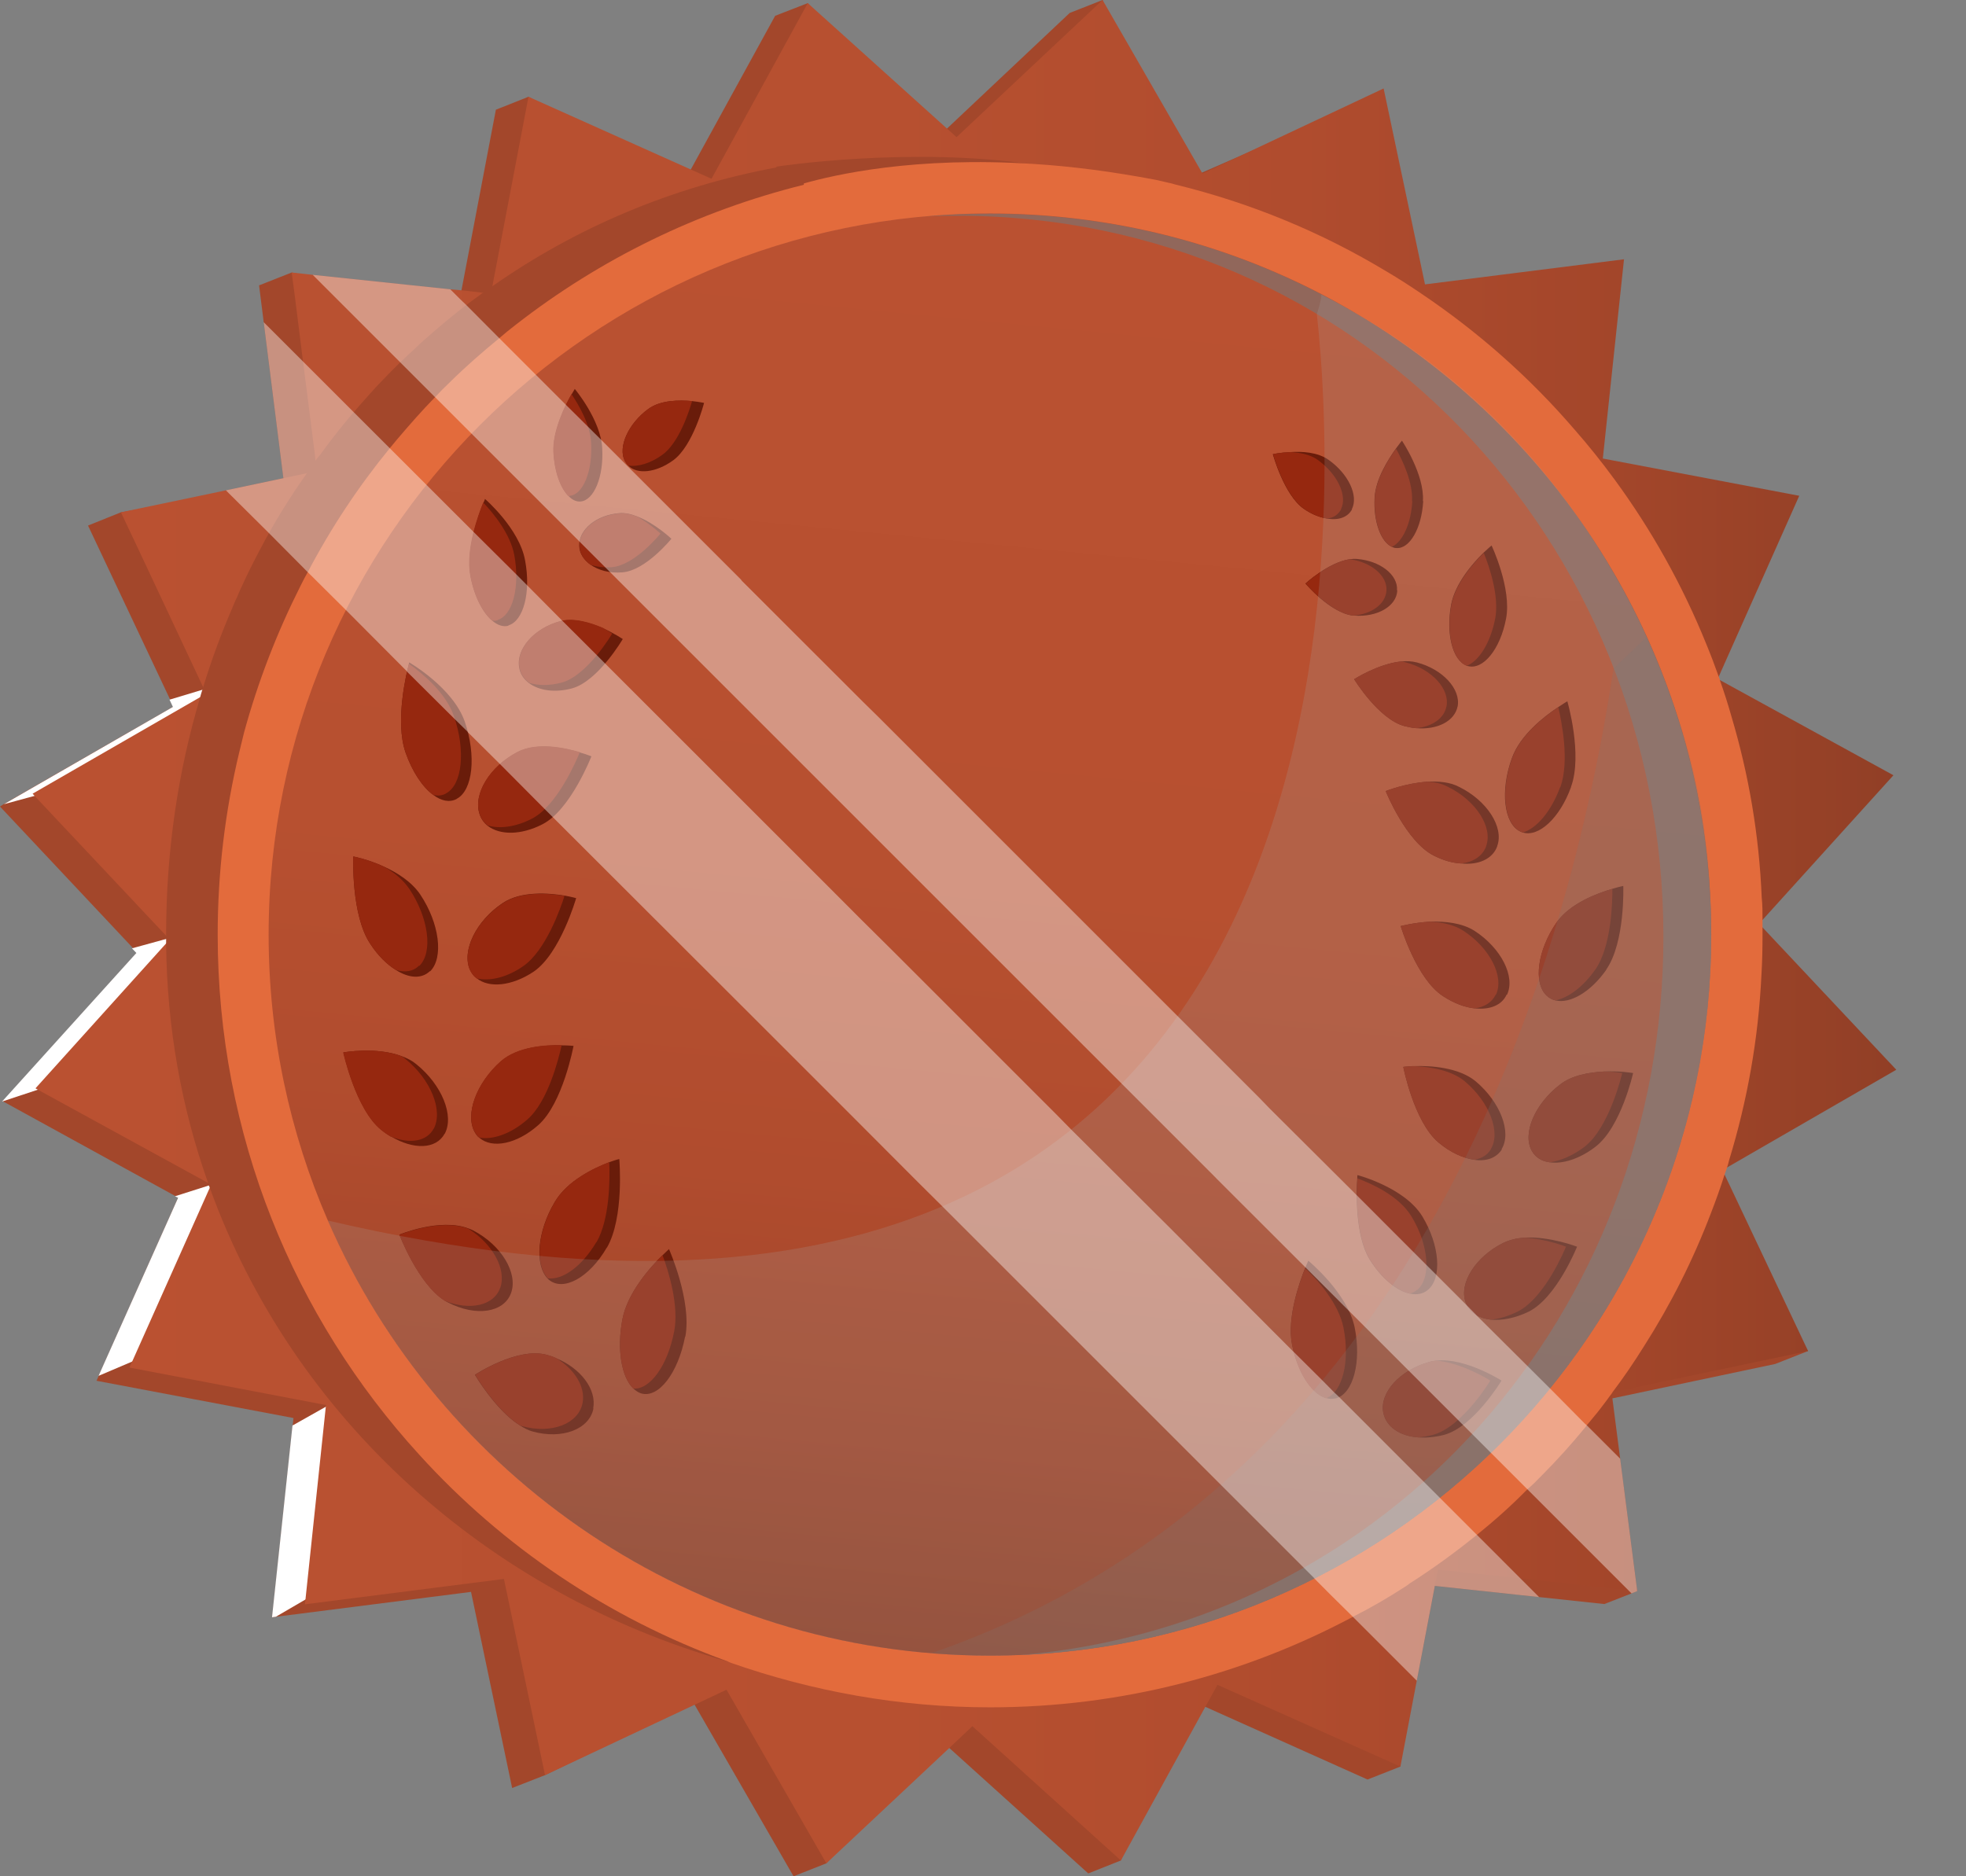 <svg width="22" height="21" viewBox="0 0 22 21" fill="none" xmlns="http://www.w3.org/2000/svg">
<rect x="0" y="0" width="22" height="21" fill="#808080" stroke="none"/>
<path d="M19.149 13.574L20.233 15.121L19.865 15.266L18.043 15.651L17.988 15.662L17.669 15.729L17.73 15.929L17.745 15.969L18.321 17.808L18.257 17.834L17.953 17.953L17.223 17.875L16.056 17.75L15.772 17.722L15.723 17.716V17.756L15.7 18.657L15.671 19.772L15.303 19.917L13.487 19.103L13.259 19.002L12.543 20.823L12.178 20.968L10.623 19.564L10.513 19.465L9.247 20.855L8.88 21L7.773 19.08L7.762 19.057L6.099 19.868L5.731 20.012L5.271 17.817L3.09 18.095L3.047 18.101L3.276 15.952L3.284 15.871L1.08 15.454L1.106 15.396L1.995 13.403L1.961 13.386L0.032 12.326L1.535 10.661L1.486 10.609L0 9.027L0.049 8.995L1.94 7.909L1.903 7.828L0.985 5.882L1.353 5.734L2.566 5.526L3.18 5.419L3.171 5.352L2.951 3.606L2.899 3.194L3.264 3.05L3.528 3.105L5.129 3.432L5.146 3.345L5.164 3.249L5.549 1.228L5.914 1.083L7.594 2.143L7.73 1.897L8.674 0.177L9.039 0.035L10.339 1.683L10.597 1.439L11.97 0.145L12.338 0L13.073 2.045L13.091 2.091L13.151 2.065L13.45 1.932L13.887 1.741L15.098 1.208L15.515 3.038L15.581 3.328L15.906 3.287L17.805 3.047L17.617 4.805L17.568 5.274L18.069 5.369L19.772 5.694L19.094 7.209L18.857 7.741L19.378 8.028L20.82 8.822L19.714 10.044L19.317 10.484L19.714 10.907L20.852 12.12L19.352 12.983L18.912 13.235L19.149 13.574Z" fill="#A3472B"/>
<g style="mix-blend-mode:soft-light">
<path d="M5.155 15.601L3.669 17.756L3.087 18.095L3.044 18.101L3.273 15.955L3.947 15.575L1.688 15.15L1.103 15.399L1.993 13.406L1.958 13.389L2.586 13.189L0.686 12.109L0.023 12.329L1.526 10.666L1.477 10.614L2.129 10.435L2.262 9.844L0.628 8.842L0.043 9.001L1.935 7.912L1.897 7.831L2.424 7.672C2.424 7.672 3.51 9.592 3.452 9.667C3.394 9.743 5.146 15.607 5.146 15.607L5.155 15.601Z" fill="white"/>
</g>
<path d="M18.037 15.596L18.043 15.651L18.13 16.326L18.321 17.808L18.22 17.797L17.015 17.666L16.091 17.568L16.056 17.75L15.854 18.811L15.671 19.772L13.624 18.857L13.488 19.103L12.543 20.823L10.881 19.32L10.623 19.564L9.247 20.855L8.13 18.912L7.773 19.08L6.099 19.868L5.639 17.672L3.412 17.956L3.418 17.904L3.646 15.743L3.649 15.726L1.448 15.306L1.48 15.237L2.349 13.29L2.363 13.259L2.331 13.241L0.423 12.196L0.397 12.181L1.859 10.559L1.9 10.516L1.883 10.499L1.859 10.473L0.385 8.906L0.365 8.883L2.236 7.805L2.308 7.762L2.285 7.712L2.271 7.686L1.515 6.076L1.486 6.015L1.353 5.734L2.528 5.488L3.171 5.352L3.429 5.297L3.545 5.271L3.53 5.149L3.522 5.077L3.391 4.046L3.299 3.313L3.264 3.05L3.499 3.076L4.544 3.186L5.039 3.238L5.164 3.249L5.399 3.276L5.494 3.287L5.511 3.197L5.914 1.083L7.73 1.897L7.962 2.001L9.039 0.035L10.597 1.439L10.704 1.535L12.338 0L13.45 1.932L13.456 1.943L13.887 1.741L15.483 0.99L15.946 3.183L18.173 2.902L17.936 5.132L20.134 5.549L19.233 7.573L19.222 7.597L19.245 7.611L21.188 8.677L19.723 10.296L19.682 10.339L19.726 10.383L21.22 11.973L19.329 13.065L19.274 13.094L19.3 13.149L20.233 15.121L18.049 15.581H18.046L18.037 15.584V15.596Z" fill="url(#paint0_linear_477_211)"/>
<path d="M18.926 10.484C18.926 11.906 18.625 13.221 18.081 14.374C18.037 14.469 17.991 14.559 17.942 14.652C17.887 14.759 17.829 14.863 17.768 14.964C17.762 14.973 17.759 14.982 17.751 14.991C17.701 15.08 17.646 15.167 17.591 15.254C17.539 15.338 17.484 15.419 17.426 15.503C17.308 15.677 17.183 15.848 17.047 16.007C16.998 16.071 16.945 16.132 16.893 16.192C16.514 16.633 16.088 17.029 15.619 17.374C15.558 17.42 15.497 17.461 15.437 17.507C14.113 18.425 12.482 18.952 10.664 18.952C9.804 18.952 8.967 18.834 8.176 18.608C8.161 18.602 8.147 18.599 8.132 18.593C5.456 17.829 3.278 15.874 2.346 13.29C2.34 13.273 2.331 13.256 2.329 13.241C2.033 12.407 1.868 11.506 1.859 10.562C1.859 10.533 1.859 10.504 1.859 10.475V10.458C1.859 9.534 1.99 8.642 2.239 7.808C2.247 7.77 2.262 7.73 2.274 7.689C2.366 7.388 2.473 7.098 2.595 6.815C2.615 6.768 2.633 6.722 2.656 6.676C2.67 6.641 2.685 6.606 2.702 6.571C2.766 6.429 2.835 6.293 2.908 6.154C3.064 5.856 3.241 5.569 3.432 5.3C3.464 5.248 3.499 5.201 3.533 5.152C3.533 5.152 3.539 5.146 3.539 5.144C3.551 5.126 3.565 5.109 3.58 5.094C3.719 4.9 3.869 4.715 4.026 4.535C4.092 4.46 4.159 4.385 4.226 4.312C4.26 4.278 4.289 4.246 4.318 4.217C4.417 4.113 4.521 4.014 4.628 3.916C4.703 3.843 4.784 3.771 4.863 3.704C5.034 3.556 5.207 3.417 5.39 3.287C5.39 3.287 5.396 3.281 5.398 3.281C5.436 3.255 5.471 3.229 5.511 3.203C6.441 2.551 7.51 2.094 8.688 1.874V1.865C8.688 1.865 10.197 1.633 11.582 1.845C12.057 1.917 12.517 2.042 12.899 2.247C13.039 2.323 13.166 2.311 13.27 2.271C14.715 2.809 15.981 3.733 16.945 4.912C16.951 4.918 16.954 4.923 16.963 4.929C17 4.973 17.032 5.016 17.067 5.06C17.067 5.06 17.073 5.065 17.073 5.068C17.583 5.726 18.003 6.456 18.315 7.243C18.709 8.251 18.926 9.343 18.926 10.493V10.484Z" fill="#A3472B"/>
<path d="M19.723 10.296C19.723 10.212 19.723 10.128 19.714 10.044C19.685 9.346 19.569 8.671 19.378 8.028C19.338 7.886 19.294 7.747 19.245 7.611C19.245 7.6 19.239 7.585 19.233 7.573C19.19 7.452 19.144 7.33 19.094 7.209C18.828 6.551 18.483 5.934 18.069 5.369C17.927 5.175 17.777 4.987 17.617 4.805C17.119 4.226 16.543 3.716 15.906 3.287C15.778 3.2 15.648 3.116 15.515 3.038C14.791 2.601 13.997 2.271 13.151 2.065C13.125 2.056 13.099 2.05 13.073 2.045C13.027 2.033 12.981 2.024 12.934 2.013C12.445 1.92 11.993 1.862 11.582 1.836C10.232 1.746 9.334 1.958 8.995 2.053V2.068C7.805 2.363 6.713 2.902 5.775 3.632C5.711 3.681 5.647 3.733 5.587 3.785C5.396 3.942 5.21 4.104 5.034 4.278C4.976 4.333 4.921 4.388 4.868 4.446C4.721 4.596 4.582 4.755 4.446 4.915C4.417 4.95 4.391 4.981 4.362 5.016C4.011 5.445 3.704 5.908 3.444 6.403C3.415 6.456 3.386 6.508 3.36 6.563C3.099 7.081 2.887 7.628 2.731 8.199C2.714 8.274 2.693 8.35 2.676 8.425C2.52 9.077 2.436 9.76 2.436 10.461C2.436 12.705 3.29 14.747 4.692 16.282C5.624 17.31 6.806 18.11 8.138 18.593C8.153 18.602 8.167 18.605 8.179 18.611C9.088 18.929 10.064 19.109 11.081 19.109C12.546 19.109 13.931 18.741 15.141 18.095C15.341 17.994 15.535 17.881 15.723 17.759C15.741 17.748 15.758 17.736 15.772 17.724C16.036 17.556 16.285 17.374 16.525 17.18C16.722 17.021 16.911 16.853 17.09 16.67C17.145 16.624 17.197 16.572 17.25 16.517C17.426 16.34 17.588 16.16 17.742 15.972C17.748 15.966 17.75 15.961 17.753 15.955C17.779 15.926 17.803 15.897 17.826 15.868C17.881 15.804 17.933 15.735 17.985 15.665C18 15.642 18.017 15.622 18.034 15.599C18.034 15.599 18.04 15.59 18.043 15.584C18.168 15.419 18.286 15.245 18.396 15.069C18.695 14.6 18.947 14.101 19.146 13.577C19.201 13.435 19.251 13.296 19.297 13.151C19.306 13.123 19.317 13.094 19.326 13.068C19.335 13.041 19.343 13.012 19.349 12.986C19.552 12.323 19.677 11.628 19.711 10.91C19.72 10.762 19.723 10.614 19.723 10.464V10.386C19.723 10.357 19.723 10.325 19.723 10.299V10.296Z" fill="#E36B3C"/>
<path d="M11.081 18.53C6.632 18.53 3.012 14.909 3.012 10.461C3.012 6.012 6.632 2.392 11.081 2.392C15.529 2.392 19.149 6.012 19.149 10.461C19.149 14.909 15.529 18.53 11.081 18.53Z" fill="#BA5131"/>
<path style="mix-blend-mode:multiply" opacity="0.3" d="M11.081 18.53C6.632 18.53 3.012 14.909 3.012 10.461C3.012 6.012 6.632 2.392 11.081 2.392C15.529 2.392 19.149 6.012 19.149 10.461C19.149 14.909 15.529 18.53 11.081 18.53Z" fill="url(#paint1_linear_477_211)"/>
<path d="M19.149 10.461C19.149 14.909 15.529 18.53 11.078 18.53C7.765 18.53 4.912 16.523 3.669 13.661C3.244 12.682 3.006 11.599 3.006 10.461C3.006 6.01 6.626 2.389 11.078 2.389C12.381 2.389 13.612 2.699 14.704 3.249C17.336 4.579 19.149 7.31 19.149 10.458V10.461Z" fill="url(#paint2_linear_477_211)"/>
<g style="mix-blend-mode:color-burn" opacity="0.6">
<path d="M19.149 10.461C19.149 14.796 15.712 18.347 11.419 18.524C15.544 18.168 18.614 14.701 18.614 10.484C18.614 6.036 15.17 2.415 10.719 2.415C10.597 2.415 10.475 2.415 10.354 2.424C10.594 2.401 10.835 2.392 11.081 2.392C15.532 2.392 19.149 6.012 19.149 10.461Z" fill="#767676"/>
</g>
<path d="M17.646 13.957C17.646 13.957 17.418 14.527 17.105 14.681C16.957 14.753 16.806 14.782 16.682 14.77C16.546 14.753 16.442 14.689 16.401 14.576C16.323 14.365 16.511 14.064 16.824 13.91C16.896 13.876 16.974 13.858 17.058 13.852C17.342 13.835 17.649 13.954 17.649 13.954L17.646 13.957Z" fill="#691C0A"/>
<path d="M15.978 14.437C15.923 14.484 15.851 14.495 15.773 14.478C15.628 14.446 15.457 14.307 15.326 14.096C15.159 13.82 15.179 13.328 15.188 13.189C15.188 13.166 15.19 13.152 15.19 13.152C15.19 13.152 15.715 13.288 15.915 13.612C16.111 13.934 16.14 14.304 15.978 14.437Z" fill="#691C0A"/>
<path d="M16.801 15.454C16.801 15.454 16.491 15.969 16.161 16.059C16.059 16.085 15.964 16.094 15.874 16.088C15.668 16.074 15.512 15.972 15.48 15.813C15.434 15.59 15.665 15.332 15.998 15.242C16.022 15.234 16.048 15.231 16.074 15.228C16.395 15.193 16.801 15.451 16.801 15.451V15.454Z" fill="#691C0A"/>
<path d="M14.944 15.651C14.909 15.659 14.872 15.659 14.834 15.645C14.675 15.596 14.518 15.358 14.458 15.046C14.4 14.75 14.539 14.356 14.605 14.191C14.626 14.142 14.64 14.11 14.64 14.11C14.64 14.11 15.08 14.472 15.159 14.857C15.237 15.242 15.144 15.596 14.95 15.651H14.944Z" fill="#691C0A"/>
<path d="M18.275 12.01C18.275 12.01 18.139 12.619 17.852 12.836C17.675 12.972 17.484 13.03 17.342 13.009C17.252 12.998 17.183 12.954 17.142 12.882C17.032 12.688 17.174 12.355 17.458 12.138C17.591 12.034 17.782 12.002 17.948 11.993C18.13 11.984 18.275 12.01 18.275 12.01Z" fill="#691C0A"/>
<path d="M16.806 12.865C16.745 12.96 16.633 13.001 16.499 12.981C16.372 12.963 16.23 12.899 16.097 12.787C15.822 12.555 15.703 11.941 15.703 11.941C15.703 11.941 15.743 11.935 15.807 11.932C15.816 11.932 15.819 11.932 15.827 11.932C16.001 11.926 16.323 11.944 16.514 12.103C16.789 12.335 16.919 12.674 16.803 12.862L16.806 12.865Z" fill="#691C0A"/>
<path d="M17.58 8.81C17.455 9.155 17.218 9.375 17.038 9.317C17.038 9.317 17.018 9.311 17.009 9.305C16.827 9.216 16.786 8.845 16.919 8.483C17.012 8.225 17.281 8.017 17.435 7.915C17.499 7.872 17.539 7.849 17.539 7.849C17.539 7.849 17.713 8.445 17.58 8.807V8.81Z" fill="#691C0A"/>
<path d="M16.754 9.473C16.702 9.615 16.543 9.685 16.349 9.664C16.253 9.659 16.152 9.63 16.048 9.578C15.735 9.424 15.506 8.854 15.506 8.854C15.506 8.854 15.732 8.764 15.975 8.749C16.097 8.743 16.224 8.752 16.328 8.807C16.641 8.961 16.832 9.259 16.754 9.47V9.473Z" fill="#691C0A"/>
<path d="M17.974 10.855C17.8 11.104 17.568 11.237 17.406 11.197C17.368 11.188 17.337 11.171 17.308 11.144C17.154 11 17.206 10.632 17.418 10.325C17.568 10.111 17.872 9.998 18.043 9.948C18.116 9.925 18.165 9.916 18.165 9.916C18.165 9.916 18.188 10.545 17.974 10.852V10.855Z" fill="#691C0A"/>
<path d="M16.859 11.133C16.804 11.255 16.665 11.304 16.502 11.286C16.392 11.275 16.268 11.228 16.149 11.15C15.851 10.959 15.674 10.365 15.674 10.365C15.674 10.365 15.813 10.328 15.993 10.316H16.004C16.169 10.31 16.358 10.328 16.5 10.418C16.798 10.611 16.96 10.93 16.864 11.133H16.859Z" fill="#691C0A"/>
<path d="M16.853 6.925C16.789 7.264 16.598 7.501 16.427 7.455C16.421 7.455 16.416 7.455 16.41 7.449C16.253 7.388 16.178 7.09 16.239 6.763C16.285 6.528 16.482 6.302 16.601 6.186C16.653 6.137 16.691 6.105 16.691 6.105C16.691 6.105 16.919 6.586 16.853 6.925Z" fill="#691C0A"/>
<path d="M16.311 7.907C16.276 8.074 16.082 8.17 15.848 8.15C15.807 8.147 15.761 8.138 15.717 8.127C15.428 8.051 15.153 7.602 15.153 7.602C15.153 7.602 15.422 7.429 15.68 7.403C15.741 7.397 15.799 7.4 15.854 7.414C16.143 7.489 16.349 7.712 16.311 7.909V7.907Z" fill="#691C0A"/>
<path d="M15.926 5.61C15.909 5.911 15.775 6.146 15.625 6.134C15.607 6.134 15.59 6.128 15.573 6.12C15.451 6.062 15.367 5.836 15.382 5.569C15.393 5.364 15.532 5.144 15.619 5.022C15.659 4.967 15.688 4.932 15.688 4.932C15.688 4.932 15.941 5.309 15.923 5.607L15.926 5.61Z" fill="#691C0A"/>
<path d="M15.636 6.609C15.628 6.786 15.411 6.91 15.153 6.89C15.15 6.89 15.147 6.89 15.141 6.89C14.886 6.861 14.608 6.531 14.608 6.531C14.608 6.531 14.863 6.296 15.101 6.259C15.13 6.256 15.159 6.253 15.185 6.256C15.442 6.276 15.645 6.432 15.633 6.606L15.636 6.609Z" fill="#691C0A"/>
<path d="M15.13 5.7C15.083 5.789 14.979 5.827 14.851 5.804C14.768 5.792 14.675 5.755 14.588 5.694C14.368 5.54 14.243 5.083 14.243 5.083C14.243 5.083 14.324 5.065 14.437 5.06C14.571 5.051 14.744 5.06 14.866 5.146C15.089 5.303 15.205 5.549 15.127 5.7H15.13Z" fill="#691C0A"/>
<path d="M17.522 13.957C17.522 13.957 17.293 14.527 16.98 14.681C16.879 14.73 16.777 14.762 16.682 14.77C16.546 14.753 16.441 14.689 16.401 14.576C16.323 14.365 16.511 14.064 16.824 13.91C16.896 13.876 16.974 13.858 17.058 13.852C17.299 13.864 17.525 13.954 17.525 13.954L17.522 13.957Z" fill="#96280F"/>
<path d="M15.856 14.437C15.833 14.458 15.804 14.472 15.775 14.478C15.63 14.446 15.46 14.307 15.329 14.096C15.161 13.82 15.182 13.328 15.19 13.189C15.355 13.25 15.654 13.386 15.793 13.612C15.99 13.933 16.019 14.304 15.859 14.437H15.856Z" fill="#96280F"/>
<path d="M16.676 15.454C16.676 15.454 16.366 15.969 16.036 16.059C15.981 16.074 15.926 16.082 15.874 16.088C15.668 16.074 15.512 15.972 15.48 15.813C15.434 15.59 15.665 15.332 15.998 15.242C16.022 15.234 16.048 15.231 16.074 15.228C16.366 15.254 16.676 15.451 16.676 15.451V15.454Z" fill="#96280F"/>
<path d="M14.834 15.648C14.675 15.599 14.518 15.361 14.458 15.049C14.4 14.753 14.539 14.359 14.605 14.194C14.739 14.319 14.979 14.585 15.034 14.86C15.109 15.24 15.022 15.584 14.837 15.651L14.834 15.648Z" fill="#96280F"/>
<path d="M18.153 12.01C18.153 12.01 18.014 12.618 17.73 12.836C17.6 12.934 17.464 12.992 17.342 13.009C17.252 12.998 17.183 12.954 17.142 12.882C17.032 12.688 17.174 12.355 17.458 12.138C17.591 12.034 17.782 12.002 17.947 11.993C18.069 11.993 18.153 12.01 18.153 12.01Z" fill="#96280F"/>
<path d="M16.682 12.865C16.641 12.931 16.578 12.966 16.499 12.98C16.372 12.963 16.23 12.899 16.097 12.787C15.822 12.555 15.703 11.941 15.703 11.941C15.703 11.941 15.743 11.935 15.807 11.932C15.816 11.932 15.819 11.932 15.827 11.932C16.004 11.941 16.239 11.976 16.392 12.103C16.667 12.335 16.798 12.674 16.682 12.862V12.865Z" fill="#96280F"/>
<path d="M17.458 8.81C17.36 9.079 17.195 9.273 17.041 9.317C17.041 9.317 17.021 9.311 17.012 9.305C16.83 9.216 16.789 8.845 16.922 8.483C17.015 8.225 17.284 8.017 17.438 7.915C17.475 8.08 17.565 8.518 17.461 8.81H17.458Z" fill="#96280F"/>
<path d="M16.63 9.473C16.589 9.583 16.485 9.65 16.349 9.664C16.253 9.659 16.152 9.63 16.048 9.578C15.735 9.424 15.506 8.854 15.506 8.854C15.506 8.854 15.732 8.764 15.975 8.749C16.056 8.752 16.134 8.77 16.204 8.807C16.517 8.961 16.708 9.259 16.63 9.47V9.473Z" fill="#96280F"/>
<path d="M17.849 10.855C17.716 11.046 17.548 11.168 17.406 11.197C17.368 11.188 17.336 11.171 17.307 11.144C17.154 11 17.206 10.632 17.417 10.325C17.568 10.111 17.872 9.998 18.043 9.948C18.043 10.076 18.037 10.585 17.852 10.852L17.849 10.855Z" fill="#96280F"/>
<path d="M16.737 11.133C16.694 11.22 16.61 11.272 16.502 11.286C16.392 11.275 16.268 11.228 16.149 11.15C15.851 10.959 15.674 10.365 15.674 10.365C15.674 10.365 15.813 10.328 15.993 10.316H16.004C16.135 10.322 16.268 10.348 16.375 10.417C16.673 10.611 16.835 10.93 16.74 11.133H16.737Z" fill="#96280F"/>
<path d="M16.731 6.925C16.679 7.194 16.549 7.4 16.413 7.452C16.256 7.391 16.181 7.093 16.242 6.765C16.288 6.531 16.485 6.305 16.604 6.189C16.665 6.34 16.78 6.673 16.731 6.928V6.925Z" fill="#96280F"/>
<path d="M16.186 7.906C16.16 8.043 16.024 8.132 15.848 8.15C15.807 8.147 15.761 8.138 15.717 8.127C15.428 8.051 15.153 7.602 15.153 7.602C15.153 7.602 15.422 7.429 15.68 7.403C15.697 7.403 15.714 7.408 15.732 7.414C16.021 7.489 16.227 7.712 16.186 7.909V7.906Z" fill="#96280F"/>
<path d="M15.804 5.61C15.79 5.862 15.694 6.067 15.575 6.12C15.454 6.062 15.37 5.836 15.384 5.569C15.396 5.364 15.535 5.144 15.622 5.022C15.694 5.152 15.813 5.398 15.801 5.61H15.804Z" fill="#96280F"/>
<path d="M15.515 6.609C15.506 6.76 15.35 6.873 15.144 6.89C14.889 6.861 14.611 6.531 14.611 6.531C14.611 6.531 14.866 6.296 15.103 6.259C15.341 6.29 15.523 6.441 15.515 6.606V6.609Z" fill="#96280F"/>
<path d="M15.008 5.7C14.976 5.758 14.924 5.795 14.854 5.804C14.77 5.792 14.678 5.755 14.591 5.694C14.371 5.54 14.246 5.083 14.246 5.083C14.246 5.083 14.327 5.065 14.44 5.06C14.544 5.065 14.66 5.086 14.744 5.146C14.964 5.303 15.083 5.549 15.005 5.7H15.008Z" fill="#96280F"/>
<path d="M5.72 14.469C5.642 14.692 5.326 14.741 5.01 14.576C4.999 14.57 4.987 14.565 4.976 14.556C4.68 14.371 4.469 13.818 4.469 13.818C4.469 13.818 4.923 13.629 5.239 13.748C5.256 13.754 5.277 13.762 5.294 13.771C5.607 13.933 5.798 14.246 5.72 14.469Z" fill="#691C0A"/>
<path d="M6.791 13.962C6.595 14.301 6.302 14.46 6.14 14.322C6.137 14.319 6.131 14.313 6.128 14.31C5.981 14.156 6.012 13.783 6.206 13.456C6.345 13.215 6.65 13.073 6.815 13.009C6.884 12.983 6.93 12.972 6.93 12.972C6.93 12.972 6.988 13.626 6.791 13.965V13.962Z" fill="#691C0A"/>
<path d="M6.641 15.764C6.595 15.998 6.29 16.114 5.957 16.021C5.908 16.007 5.859 15.981 5.81 15.949C5.54 15.775 5.314 15.387 5.314 15.387C5.314 15.387 5.789 15.072 6.12 15.164C6.154 15.173 6.186 15.184 6.218 15.199C6.496 15.312 6.679 15.549 6.638 15.764H6.641Z" fill="#691C0A"/>
<path d="M7.666 14.961C7.588 15.367 7.371 15.651 7.177 15.596C7.145 15.587 7.116 15.567 7.087 15.541C6.954 15.413 6.901 15.101 6.965 14.765C7.023 14.463 7.284 14.174 7.414 14.049C7.458 14.006 7.486 13.98 7.486 13.98C7.486 13.98 7.744 14.559 7.669 14.961H7.666Z" fill="#691C0A"/>
<path d="M4.976 12.688C4.88 12.865 4.628 12.87 4.376 12.72C4.376 12.72 4.376 12.72 4.373 12.72C4.338 12.7 4.301 12.674 4.266 12.645C3.982 12.416 3.843 11.779 3.843 11.779C3.843 11.779 4.211 11.712 4.498 11.822C4.559 11.845 4.611 11.871 4.66 11.912C4.944 12.141 5.086 12.488 4.976 12.691V12.688Z" fill="#691C0A"/>
<path d="M6.418 11.706C6.418 11.706 6.299 12.349 6.024 12.592C5.781 12.807 5.506 12.859 5.364 12.734C5.343 12.72 5.329 12.7 5.315 12.676C5.199 12.479 5.329 12.123 5.604 11.88C5.792 11.715 6.108 11.695 6.285 11.7C6.366 11.7 6.418 11.706 6.418 11.706Z" fill="#691C0A"/>
<path d="M5.109 8.943C5.028 8.984 4.938 8.964 4.848 8.897C4.729 8.81 4.614 8.639 4.538 8.422C4.417 8.072 4.55 7.527 4.576 7.429C4.576 7.42 4.579 7.414 4.579 7.414C4.579 7.414 5.068 7.695 5.201 8.077C5.332 8.46 5.291 8.845 5.112 8.94L5.109 8.943Z" fill="#691C0A"/>
<path d="M6.618 8.465C6.618 8.465 6.386 9.062 6.073 9.224C5.833 9.349 5.593 9.349 5.456 9.242C5.416 9.21 5.384 9.166 5.367 9.114C5.291 8.891 5.48 8.578 5.795 8.416C6.01 8.306 6.319 8.37 6.49 8.422C6.569 8.445 6.618 8.465 6.618 8.465Z" fill="#691C0A"/>
<path d="M4.811 10.869C4.718 10.959 4.576 10.95 4.428 10.855C4.33 10.794 4.228 10.695 4.144 10.565C3.927 10.244 3.953 9.586 3.953 9.586C3.953 9.586 4.113 9.615 4.295 9.699C4.443 9.766 4.605 9.867 4.703 10.012C4.918 10.334 4.967 10.719 4.813 10.872L4.811 10.869Z" fill="#691C0A"/>
<path d="M6.447 10.053C6.447 10.053 6.27 10.672 5.972 10.875C5.729 11.037 5.471 11.063 5.332 10.947C5.3 10.924 5.277 10.892 5.259 10.855C5.164 10.643 5.326 10.307 5.624 10.108C5.83 9.969 6.143 9.995 6.319 10.024C6.398 10.038 6.45 10.053 6.45 10.053H6.447Z" fill="#691C0A"/>
<path d="M5.691 7.003C5.63 7.02 5.566 6.997 5.506 6.945C5.401 6.855 5.306 6.67 5.265 6.444C5.21 6.151 5.358 5.755 5.41 5.627C5.422 5.601 5.427 5.584 5.427 5.584C5.427 5.584 5.813 5.917 5.876 6.273C5.943 6.626 5.859 6.951 5.688 7L5.691 7.003Z" fill="#691C0A"/>
<path d="M6.968 7.154C6.968 7.154 6.693 7.623 6.403 7.704C6.212 7.756 6.033 7.73 5.92 7.646C5.862 7.602 5.821 7.545 5.81 7.472C5.772 7.266 5.975 7.032 6.267 6.954C6.418 6.913 6.606 6.971 6.748 7.032C6.878 7.09 6.971 7.154 6.971 7.154H6.968Z" fill="#691C0A"/>
<path d="M6.496 5.613C6.447 5.616 6.403 5.595 6.363 5.552C6.273 5.462 6.206 5.28 6.195 5.062C6.183 4.822 6.328 4.532 6.398 4.411C6.418 4.376 6.432 4.353 6.432 4.353C6.432 4.353 6.725 4.703 6.739 5.019C6.757 5.335 6.647 5.601 6.496 5.613Z" fill="#691C0A"/>
<path d="M7.513 6.03C7.513 6.03 7.226 6.386 6.965 6.406C6.823 6.418 6.696 6.383 6.606 6.319C6.534 6.267 6.484 6.195 6.482 6.111C6.473 5.928 6.673 5.763 6.931 5.743C6.997 5.737 7.067 5.755 7.133 5.781C7.333 5.859 7.513 6.03 7.513 6.03Z" fill="#691C0A"/>
<path d="M7.878 4.512C7.878 4.512 7.756 4.99 7.533 5.152C7.342 5.291 7.13 5.314 7.029 5.21C7.015 5.196 7.003 5.178 6.991 5.158C6.913 5.002 7.032 4.741 7.252 4.579C7.391 4.475 7.605 4.477 7.744 4.489C7.823 4.498 7.878 4.509 7.878 4.509V4.512Z" fill="#691C0A"/>
<path d="M5.598 14.411C5.529 14.614 5.259 14.672 4.976 14.559C4.68 14.374 4.469 13.82 4.469 13.82C4.469 13.82 4.923 13.632 5.239 13.751C5.511 13.919 5.671 14.206 5.598 14.414V14.411Z" fill="#96280F"/>
<path d="M6.673 13.902C6.513 14.174 6.293 14.33 6.131 14.307C5.983 14.153 6.015 13.78 6.209 13.453C6.348 13.212 6.652 13.07 6.818 13.007C6.826 13.204 6.823 13.644 6.676 13.902H6.673Z" fill="#96280F"/>
<path d="M6.519 15.703C6.473 15.938 6.169 16.053 5.839 15.961C5.83 15.958 5.821 15.955 5.812 15.949C5.543 15.775 5.317 15.387 5.317 15.387C5.317 15.387 5.792 15.072 6.122 15.164C6.157 15.173 6.189 15.184 6.221 15.199C6.429 15.323 6.554 15.523 6.519 15.703Z" fill="#96280F"/>
<path d="M7.544 14.901C7.472 15.283 7.272 15.558 7.087 15.541C6.954 15.413 6.901 15.101 6.965 14.764C7.023 14.463 7.284 14.174 7.414 14.049C7.486 14.24 7.599 14.617 7.544 14.904V14.901Z" fill="#96280F"/>
<path d="M4.854 12.63C4.776 12.778 4.582 12.807 4.373 12.72C4.373 12.72 4.373 12.72 4.37 12.72C4.336 12.7 4.298 12.674 4.263 12.645C3.979 12.416 3.84 11.779 3.84 11.779C3.84 11.779 4.208 11.712 4.495 11.822C4.509 11.831 4.524 11.839 4.535 11.851C4.819 12.08 4.961 12.427 4.854 12.633V12.63Z" fill="#96280F"/>
<path d="M6.285 11.698C6.25 11.857 6.131 12.329 5.902 12.529C5.717 12.691 5.514 12.76 5.364 12.732C5.343 12.717 5.329 12.697 5.315 12.674C5.199 12.477 5.329 12.12 5.604 11.877C5.792 11.712 6.108 11.692 6.285 11.698Z" fill="#96280F"/>
<path d="M4.987 8.883C4.944 8.906 4.897 8.909 4.848 8.897C4.729 8.81 4.614 8.639 4.538 8.422C4.417 8.072 4.55 7.527 4.576 7.429C4.729 7.539 4.99 7.753 5.08 8.017C5.213 8.399 5.173 8.787 4.99 8.88L4.987 8.883Z" fill="#96280F"/>
<path d="M6.487 8.422C6.447 8.52 6.233 9.019 5.952 9.163C5.772 9.256 5.593 9.279 5.456 9.239C5.416 9.207 5.384 9.163 5.367 9.111C5.291 8.888 5.48 8.575 5.795 8.413C6.01 8.303 6.319 8.367 6.49 8.419L6.487 8.422Z" fill="#96280F"/>
<path d="M4.689 10.808C4.622 10.875 4.53 10.887 4.428 10.855C4.33 10.794 4.228 10.695 4.144 10.565C3.927 10.244 3.953 9.586 3.953 9.586C3.953 9.586 4.113 9.615 4.295 9.699C4.405 9.76 4.509 9.844 4.582 9.951C4.796 10.273 4.848 10.658 4.692 10.811L4.689 10.808Z" fill="#96280F"/>
<path d="M6.317 10.027C6.276 10.157 6.108 10.643 5.85 10.817C5.668 10.942 5.477 10.985 5.332 10.95C5.3 10.927 5.277 10.895 5.259 10.858C5.164 10.646 5.326 10.31 5.624 10.111C5.83 9.971 6.143 9.998 6.319 10.027H6.317Z" fill="#96280F"/>
<path d="M5.569 6.942C5.546 6.948 5.526 6.951 5.503 6.942C5.398 6.852 5.303 6.667 5.262 6.441C5.207 6.149 5.355 5.752 5.407 5.624C5.526 5.749 5.711 5.978 5.755 6.212C5.821 6.566 5.737 6.893 5.566 6.939L5.569 6.942Z" fill="#96280F"/>
<path d="M6.849 7.093C6.849 7.093 6.574 7.562 6.285 7.64C6.151 7.675 6.027 7.675 5.923 7.643C5.865 7.6 5.824 7.542 5.813 7.469C5.775 7.264 5.978 7.029 6.27 6.951C6.421 6.91 6.609 6.968 6.751 7.029C6.815 7.067 6.852 7.093 6.852 7.093H6.849Z" fill="#96280F"/>
<path d="M6.375 5.552H6.36C6.27 5.462 6.204 5.28 6.192 5.062C6.18 4.822 6.325 4.532 6.395 4.411C6.482 4.541 6.606 4.755 6.615 4.958C6.632 5.274 6.525 5.537 6.375 5.549V5.552Z" fill="#96280F"/>
<path d="M7.391 5.972C7.391 5.972 7.104 6.328 6.847 6.348C6.76 6.354 6.679 6.345 6.609 6.322C6.537 6.27 6.487 6.198 6.485 6.114C6.476 5.931 6.676 5.766 6.933 5.746C7 5.74 7.07 5.758 7.136 5.784C7.281 5.868 7.394 5.975 7.394 5.975L7.391 5.972Z" fill="#96280F"/>
<path d="M7.744 4.492C7.71 4.608 7.597 4.958 7.411 5.091C7.278 5.187 7.136 5.228 7.029 5.21C7.014 5.196 7.003 5.178 6.991 5.158C6.913 5.002 7.032 4.741 7.252 4.579C7.391 4.475 7.605 4.477 7.744 4.489V4.492Z" fill="#96280F"/>
<g style="mix-blend-mode:color-burn" opacity="0.2">
<path d="M19.149 10.461C19.149 14.909 15.529 18.529 11.078 18.529C10.858 18.529 10.64 18.521 10.423 18.503C7.391 18.26 4.828 16.334 3.669 13.661C15.642 16.456 14.95 5.465 14.736 3.516C14.736 3.516 14.794 3.339 14.785 3.296C16.256 4.037 17.386 5.175 18.171 6.618C18.793 7.762 19.146 9.071 19.146 10.461H19.149Z" fill="#A6A6A6"/>
</g>
<g style="mix-blend-mode:color-burn" opacity="0.2">
<path d="M19.149 10.461C19.149 14.909 15.529 18.53 11.078 18.53C10.858 18.53 10.641 18.521 10.423 18.503C15.897 16.607 17.557 10.777 18.055 7.484L18.425 7.13C18.877 8.156 19.147 9.071 19.147 10.464L19.149 10.461Z" fill="#767676"/>
</g>
<g style="mix-blend-mode:soft-light" opacity="0.4">
<path d="M17.223 17.875L16.056 17.75L15.854 18.811L15.138 18.095L14.892 17.852L14.707 17.666V17.664L10.542 13.499L10.273 13.232L9.508 12.465L8.613 11.57L6.186 9.146L6.096 9.056L5.595 8.552L5.233 8.193V8.19L5.086 8.046L4.553 7.516V7.513L3.875 6.832L3.443 6.403L3.009 5.966L2.566 5.526L2.528 5.488L3.171 5.352L2.951 3.606L3.391 4.046L3.953 4.608L5.303 5.957L5.781 6.432L5.902 6.554L6.293 6.948L6.679 7.333L6.771 7.426L9.271 9.925L9.635 10.29L10.009 10.661L11.81 12.462L11.987 12.642L12.937 13.589L13.062 13.713L14.475 15.13L14.478 15.132L14.796 15.448L14.927 15.581L14.982 15.633L17.223 17.875Z" fill="white"/>
</g>
<g style="mix-blend-mode:soft-light" opacity="0.4">
<path d="M18.321 17.808L18.257 17.834L18.22 17.797L17.09 16.667L16.763 16.34L16.372 15.949L16.317 15.894L15.764 15.341L15.266 14.843L15.086 14.663L14.605 14.182L13.626 13.204L13.586 13.163L12.552 12.129L12.12 11.697L3.499 3.076L4.544 3.186L5.039 3.238L5.146 3.345L5.216 3.412L5.587 3.785L6.334 4.532L6.58 4.776L6.728 4.923L8.292 6.487L8.3 6.499L9.653 7.851L9.827 8.022L10.777 8.972L14.093 12.288L14.211 12.41L15.182 13.377L15.816 14.012L16.415 14.611L16.52 14.718L16.525 14.724L17.09 15.286L17.38 15.575L17.73 15.929L17.756 15.952L18.13 16.326L18.321 17.808Z" fill="white"/>
</g>
<defs>
<linearGradient id="paint0_linear_477_211" x1="0.365" y1="10.426" x2="21.22" y2="10.426" gradientUnits="userSpaceOnUse">
<stop stop-color="#BA5131"/>
<stop offset="0.46" stop-color="#B75030"/>
<stop offset="0.68" stop-color="#B04C2E"/>
<stop offset="0.85" stop-color="#A3462A"/>
<stop offset="1" stop-color="#913F26"/>
</linearGradient>
<linearGradient id="paint1_linear_477_211" x1="4.831" y1="15.535" x2="17.261" y2="5.439" gradientUnits="userSpaceOnUse">
<stop stop-color="white"/>
<stop offset="0.43" stop-color="white"/>
<stop offset="0.5" stop-color="white"/>
<stop offset="0.55" stop-color="white"/>
<stop offset="1" stop-color="white"/>
</linearGradient>
<linearGradient id="paint2_linear_477_211" x1="11.86" y1="2.427" x2="10.296" y2="18.521" gradientUnits="userSpaceOnUse">
<stop stop-color="#BA5131"/>
<stop offset="0.46" stop-color="#B75030"/>
<stop offset="0.68" stop-color="#B04C2E"/>
<stop offset="0.85" stop-color="#A3462A"/>
<stop offset="1" stop-color="#913F26"/>
</linearGradient>
</defs>
</svg>
